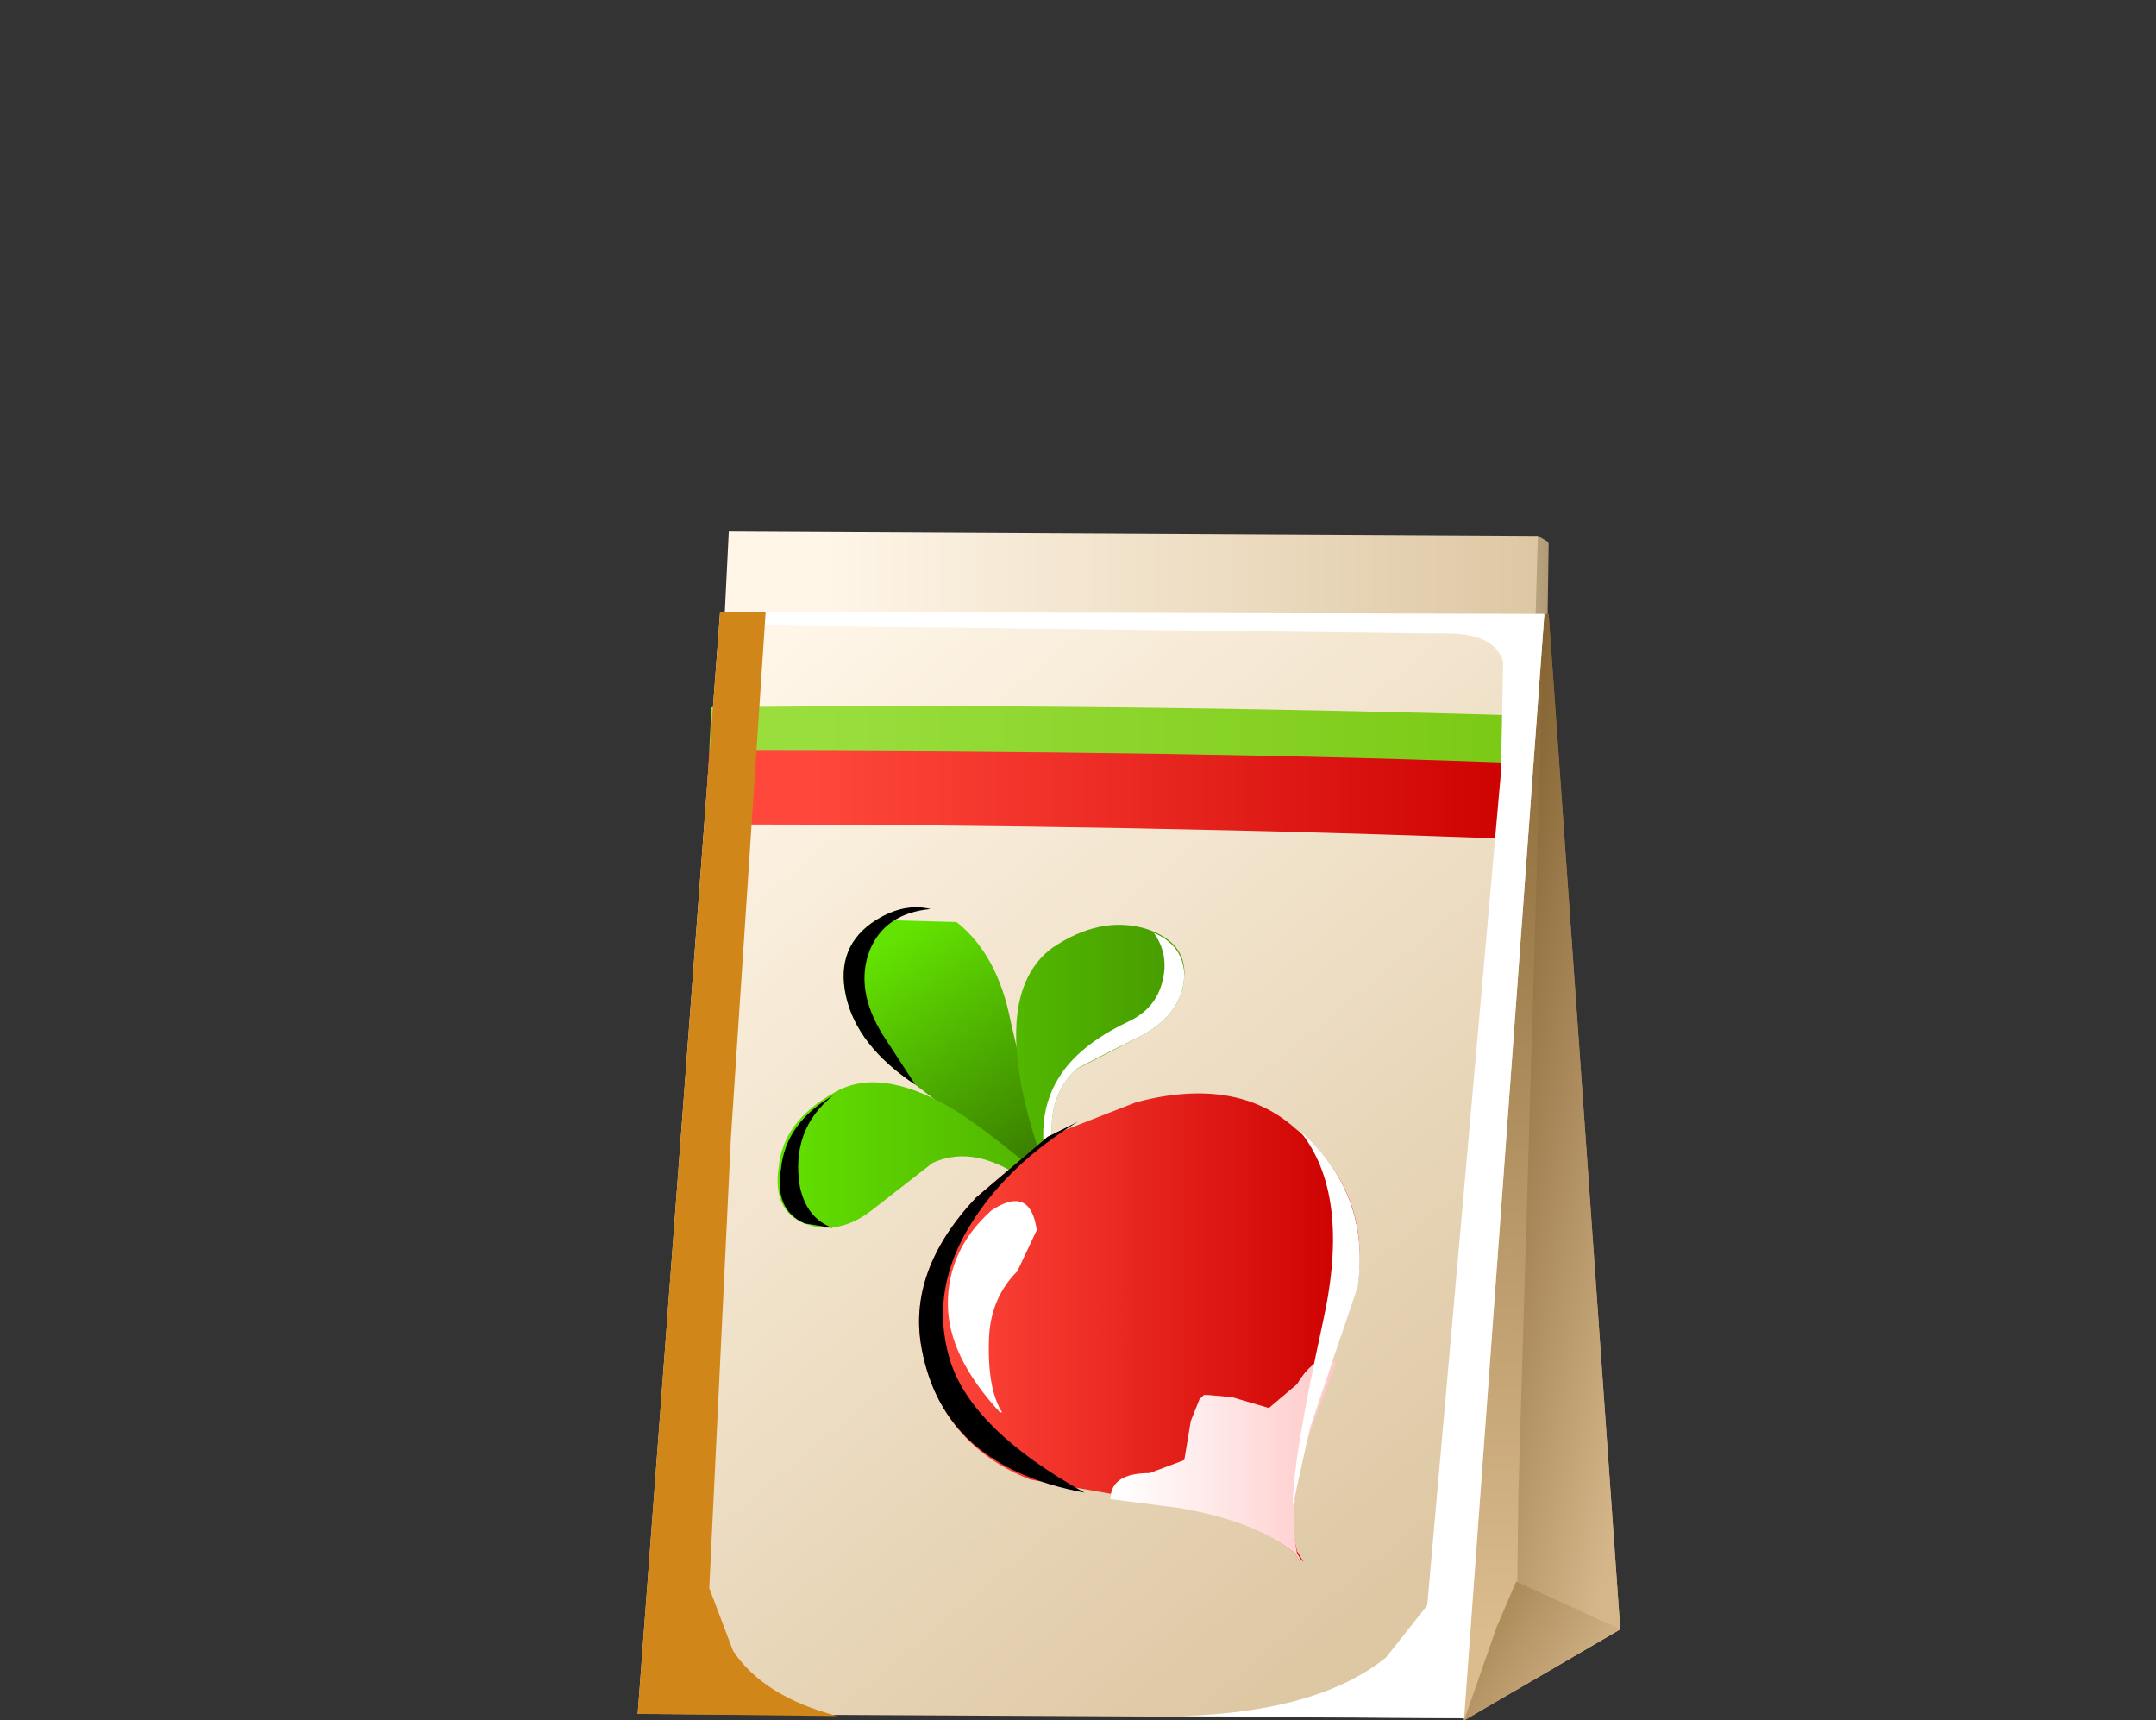 <?xml version="1.0" encoding="UTF-8" standalone="no"?>
<svg xmlns:xlink="http://www.w3.org/1999/xlink" height="39.65px" width="49.7px" xmlns="http://www.w3.org/2000/svg">
  <rect width="100%" height="100%" fill="#333333" stroke="none"/>
  <g transform="matrix(1.0, 0.0, 0.0, 1.0, 0.0, 0.0)">
    <use height="27.4" transform="matrix(1.0, 0.0, 0.0, 1.0, 14.7, 12.25)" width="22.65" xlink:href="#shape0"/>
    <use height="25.5" transform="matrix(1.0, 0.0, 0.0, 1.0, 16.6, 14.1)" width="19.0" xlink:href="#sprite0"/>
    <use height="25.45" transform="matrix(1.0, 0.0, 0.0, 1.0, 14.7, 14.1)" width="4.6" xlink:href="#sprite1"/>
    <use height="6.6" transform="matrix(1.0, 0.0, 0.0, 1.0, 19.45, 20.9)" width="4.9" xlink:href="#shape3"/>
    <use height="4.1" transform="matrix(1.0, 0.0, 0.0, 1.0, 19.45, 20.9)" width="2.0" xlink:href="#sprite2"/>
    <use height="7.0" transform="matrix(1.0, 0.0, 0.0, 1.0, 17.9, 21.3)" width="9.4" xlink:href="#shape5"/>
    <use height="3.05" transform="matrix(1.0, 0.0, 0.0, 1.0, 17.95, 25.25)" width="1.25" xlink:href="#sprite3"/>
    <use height="6.0" transform="matrix(1.0, 0.0, 0.0, 1.0, 24.05, 21.5)" width="3.25" xlink:href="#sprite4"/>
    <use height="10.85" transform="matrix(1.0, 0.0, 0.0, 1.0, 21.2, 25.2)" width="10.15" xlink:href="#shape8"/>
    <use height="4.85" transform="matrix(1.0, 0.0, 0.0, 1.0, 21.85, 27.7)" width="2.05" xlink:href="#sprite5"/>
    <use height="8.55" transform="matrix(1.0, 0.0, 0.0, 1.0, 21.2, 25.85)" width="3.8" xlink:href="#sprite6"/>
    <use height="8.65" transform="matrix(1.0, 0.0, 0.0, 1.0, 29.8, 26.05)" width="1.55" xlink:href="#sprite7"/>
  </g>
  <defs>
    <g id="shape0" transform="matrix(1.0, 0.0, 0.0, 1.0, -14.7, -12.25)">
      <path d="M32.0 15.65 L35.45 12.35 35.7 12.5 35.65 15.85 32.2 16.35 32.0 15.65" fill="url(#gradient0)" fill-rule="evenodd" stroke="none"/>
      <path d="M35.3 17.65 L16.55 17.3 16.8 12.25 35.45 12.35 35.3 17.65" fill="url(#gradient1)" fill-rule="evenodd" stroke="none"/>
      <path d="M29.45 19.55 L35.7 14.15 37.35 37.55 33.75 39.65 29.45 19.55" fill="url(#gradient2)" fill-rule="evenodd" stroke="none"/>
      <path d="M35.6 14.15 L35.7 14.15 37.35 37.55 34.95 38.95 35.0 34.5 35.6 14.15" fill="url(#gradient3)" fill-rule="evenodd" stroke="none"/>
      <path d="M33.75 39.65 L34.5 37.5 34.95 36.45 37.35 37.55 33.75 39.65" fill="url(#gradient4)" fill-rule="evenodd" stroke="none"/>
      <path d="M33.75 39.6 L14.7 39.5 16.6 14.1 35.6 14.15 33.75 39.6" fill="url(#gradient5)" fill-rule="evenodd" stroke="none"/>
      <path d="M16.35 17.3 Q23.5 17.15 35.35 17.5 L35.2 19.35 Q26.35 19.0 16.25 19.0 L16.35 17.3" fill="url(#gradient6)" fill-rule="evenodd" stroke="none"/>
      <path d="M16.4 16.3 Q25.35 16.2 35.4 16.5 L35.35 17.6 Q27.75 17.3 16.35 17.3 L16.4 16.3" fill="url(#gradient7)" fill-rule="evenodd" stroke="none"/>
    </g>
    <linearGradient gradientTransform="matrix(0.002, 0.0, 0.0, -0.002, 34.1, 14.35)" gradientUnits="userSpaceOnUse" id="gradient0" spreadMethod="pad" x1="-819.2" x2="819.2">
      <stop offset="0.0" stop-color="#fff6e8"/>
      <stop offset="1.0" stop-color="#b09a74"/>
    </linearGradient>
    <linearGradient gradientTransform="matrix(0.01, 0.0, 0.0, -0.01, 27.15, 14.95)" gradientUnits="userSpaceOnUse" id="gradient1" spreadMethod="pad" x1="-819.2" x2="819.2">
      <stop offset="0.0" stop-color="#fff6e8"/>
      <stop offset="1.0" stop-color="#dec8a4"/>
    </linearGradient>
    <linearGradient gradientTransform="matrix(-3.0E-4, 0.014, 0.014, 3.0E-4, 33.45, 26.15)" gradientUnits="userSpaceOnUse" id="gradient2" spreadMethod="pad" x1="-819.2" x2="819.2">
      <stop offset="0.0" stop-color="#876533"/>
      <stop offset="1.0" stop-color="#dbbc8e"/>
    </linearGradient>
    <linearGradient gradientTransform="matrix(0.004, 9.0E-4, 9.0E-4, -0.004, 35.7, 26.65)" gradientUnits="userSpaceOnUse" id="gradient3" spreadMethod="pad" x1="-819.2" x2="819.2">
      <stop offset="0.0" stop-color="#7d5b2a"/>
      <stop offset="1.0" stop-color="#d4b68a"/>
    </linearGradient>
    <linearGradient gradientTransform="matrix(0.003, 0.002, 0.002, -0.003, 34.2, 37.75)" gradientUnits="userSpaceOnUse" id="gradient4" spreadMethod="pad" x1="-819.2" x2="819.2">
      <stop offset="0.0" stop-color="#87622d"/>
      <stop offset="1.0" stop-color="#d4b68a"/>
    </linearGradient>
    <linearGradient gradientTransform="matrix(0.01, 0.012, 0.012, -0.01, 24.55, 26.1)" gradientUnits="userSpaceOnUse" id="gradient5" spreadMethod="pad" x1="-819.2" x2="819.2">
      <stop offset="0.0" stop-color="#fff6e8"/>
      <stop offset="1.0" stop-color="#dec8a4"/>
    </linearGradient>
    <linearGradient gradientTransform="matrix(0.01, 0.0, 0.0, -0.01, 26.95, 18.3)" gradientUnits="userSpaceOnUse" id="gradient6" spreadMethod="pad" x1="-819.2" x2="819.2">
      <stop offset="0.0" stop-color="#ff473b"/>
      <stop offset="0.373" stop-color="#ee2f27"/>
      <stop offset="1.0" stop-color="#cc0000"/>
    </linearGradient>
    <linearGradient gradientTransform="matrix(0.01, 0.0, 0.0, -0.01, 27.05, 16.95)" gradientUnits="userSpaceOnUse" id="gradient7" spreadMethod="pad" x1="-819.2" x2="819.2">
      <stop offset="0.0" stop-color="#9ade3e"/>
      <stop offset="1.0" stop-color="#7ac914"/>
    </linearGradient>
    <g id="sprite0" transform="matrix(1.0, 0.0, 0.0, 1.0, 0.0, 0.0)">
      <use height="25.5" transform="matrix(1.0, 0.0, 0.0, 1.0, 0.0, 0.0)" width="19.0" xlink:href="#shape1"/>
    </g>
    <g id="shape1" transform="matrix(1.0, 0.0, 0.0, 1.0, 0.0, 0.0)">
      <path d="M15.35 24.1 L16.3 22.9 18.0 3.7 18.05 1.15 Q17.85 0.45 16.55 0.5 L0.0 0.3 0.0 0.0 19.0 0.05 17.15 25.5 10.65 25.45 Q13.8 25.35 15.35 24.1" fill="#ffffff" fill-rule="evenodd" stroke="none"/>
    </g>
    <g id="sprite1" transform="matrix(1.0, 0.0, 0.0, 1.0, 0.0, 0.0)">
      <use height="25.45" transform="matrix(1.0, 0.0, 0.0, 1.0, 0.0, 0.0)" width="4.6" xlink:href="#shape2"/>
    </g>
    <g id="shape2" transform="matrix(1.0, 0.0, 0.0, 1.0, 0.0, 0.0)">
      <path d="M1.9 0.0 L2.95 0.0 2.15 12.1 1.65 22.5 2.2 23.95 Q2.9 25.0 4.6 25.45 L0.0 25.4 1.9 0.0" fill="#d18619" fill-rule="evenodd" stroke="none"/>
    </g>
    <g id="shape3" transform="matrix(1.0, 0.0, 0.0, 1.0, -19.45, -20.9)">
      <path d="M20.2 21.2 L22.05 21.25 Q23.0 22.0 23.3 23.55 L24.15 27.2 24.35 27.45 24.2 27.35 24.25 27.5 24.05 27.25 21.1 25.0 Q19.75 24.1 19.5 22.95 19.25 21.8 20.2 21.2" fill="url(#gradient8)" fill-rule="evenodd" stroke="none"/>
    </g>
    <linearGradient gradientTransform="matrix(0.002, 0.003, 0.003, -0.002, 22.1, 24.2)" gradientUnits="userSpaceOnUse" id="gradient8" spreadMethod="pad" x1="-819.2" x2="819.2">
      <stop offset="0.0" stop-color="#63e301"/>
      <stop offset="1.0" stop-color="#3a8000"/>
    </linearGradient>
    <g id="sprite2" transform="matrix(1.0, 0.0, 0.0, 1.0, 0.0, 0.05)">
      <use height="4.1" transform="matrix(1.0, 0.0, 0.0, 1.0, 0.0, -0.05)" width="2.0" xlink:href="#shape4"/>
    </g>
    <g id="shape4" transform="matrix(1.0, 0.0, 0.0, 1.0, 0.0, 0.05)">
      <path d="M2.0 0.0 Q0.95 0.1 0.6 0.95 0.25 1.85 0.9 2.9 L1.65 4.05 Q0.3 3.15 0.05 2.0 -0.2 0.85 0.75 0.25 1.4 -0.15 2.0 0.0" fill="#000000" fill-rule="evenodd" stroke="none"/>
    </g>
    <g id="shape5" transform="matrix(1.0, 0.0, 0.0, 1.0, -17.9, -21.3)">
      <path d="M26.4 21.4 Q27.35 21.7 27.3 22.5 27.25 23.35 26.35 23.85 L24.8 24.65 Q24.0 25.4 24.35 26.8 L24.3 27.5 23.7 27.25 Q22.5 26.35 21.5 26.8 L20.15 27.85 Q19.35 28.5 18.55 28.2 17.8 27.9 17.95 26.9 18.05 25.85 19.2 25.2 20.25 24.55 21.95 25.55 22.7 26.0 24.05 27.15 L24.2 27.3 24.15 27.1 Q22.65 23.05 24.25 21.85 25.35 21.1 26.4 21.4" fill="url(#gradient9)" fill-rule="evenodd" stroke="none"/>
    </g>
    <linearGradient gradientTransform="matrix(0.006, 0.0, 0.0, -0.006, 22.6, 24.8)" gradientUnits="userSpaceOnUse" id="gradient9" spreadMethod="pad" x1="-819.2" x2="819.2">
      <stop offset="0.0" stop-color="#63e301"/>
      <stop offset="1.0" stop-color="#469900"/>
    </linearGradient>
    <g id="sprite3" transform="matrix(1.0, 0.0, 0.0, 1.0, -0.05, 0.0)">
      <use height="2.9" transform="matrix(1.087, 0.0, 0.0, 1.052, 0.05, 0.0)" width="1.15" xlink:href="#shape6"/>
    </g>
    <g id="shape6" transform="matrix(1.0, 0.0, 0.0, 1.0, 0.0, 0.0)">
      <path d="M0.45 2.0 Q0.6 2.7 1.15 2.9 L0.55 2.8 Q-0.1 2.5 0.05 1.6 0.15 0.6 1.15 0.0 0.25 0.75 0.45 2.0" fill="#000000" fill-rule="evenodd" stroke="none"/>
    </g>
    <g id="sprite4" transform="matrix(1.0, 0.0, 0.0, 1.0, 0.0, 0.0)">
      <use height="6.0" transform="matrix(1.0, 0.0, 0.0, 1.0, 0.0, 0.0)" width="3.25" xlink:href="#shape7"/>
    </g>
    <g id="shape7" transform="matrix(1.0, 0.0, 0.0, 1.0, 0.0, 0.0)">
      <path d="M2.55 0.0 Q3.25 0.3 3.25 1.0 3.2 1.85 2.3 2.35 0.8 3.1 0.75 3.15 -0.05 3.9 0.3 5.3 L0.25 6.0 Q-0.3 4.4 0.35 3.35 0.8 2.6 1.95 2.05 2.6 1.75 2.75 1.1 2.9 0.5 2.55 0.0" fill="#ffffff" fill-rule="evenodd" stroke="none"/>
    </g>
    <g id="shape8" transform="matrix(1.0, 0.0, 0.0, 1.0, -21.2, -25.2)">
      <path d="M23.75 34.1 Q21.7 33.3 21.25 31.1 20.9 29.3 22.5 27.6 L24.15 26.2 26.2 25.4 Q28.5 24.8 29.85 26.0 31.6 27.4 31.3 29.6 L30.2 32.9 Q29.6 34.65 29.9 35.75 L30.05 36.0 29.9 35.85 30.0 36.05 29.85 35.8 Q28.9 35.0 27.15 34.7 L23.75 34.1" fill="url(#gradient10)" fill-rule="evenodd" stroke="none"/>
      <path d="M27.65 32.25 L27.75 32.15 27.85 32.15 28.4 32.2 29.25 32.45 29.9 31.9 Q30.35 31.15 30.8 31.4 L30.25 32.85 Q29.65 34.6 29.9 35.8 L30.05 36.05 29.95 35.9 30.0 36.05 29.85 35.8 Q28.95 35.05 27.15 34.75 L25.6 34.55 Q25.6 33.95 26.5 33.95 L27.3 33.65 27.45 32.75 27.65 32.25" fill="url(#gradient11)" fill-rule="evenodd" stroke="none"/>
    </g>
    <linearGradient gradientTransform="matrix(0.006, 0.0, 0.0, -0.006, 26.25, 30.6)" gradientUnits="userSpaceOnUse" id="gradient10" spreadMethod="pad" x1="-819.2" x2="819.2">
      <stop offset="0.0" stop-color="#ff473b"/>
      <stop offset="0.373" stop-color="#ee2f27"/>
      <stop offset="1.0" stop-color="#cc0000"/>
    </linearGradient>
    <linearGradient gradientTransform="matrix(0.003, 0.0, 0.0, -0.003, 28.2, 33.7)" gradientUnits="userSpaceOnUse" id="gradient11" spreadMethod="pad" x1="-819.2" x2="819.2">
      <stop offset="0.0" stop-color="#ffffff"/>
      <stop offset="0.478" stop-color="#ffe7e7"/>
      <stop offset="1.0" stop-color="#ffc9c9"/>
    </linearGradient>
    <g id="sprite5" transform="matrix(1.0, 0.0, 0.0, 1.0, 0.0, 0.0)">
      <use height="4.85" transform="matrix(1.0, 0.0, 0.0, 1.0, 0.0, 0.0)" width="2.05" xlink:href="#shape9"/>
    </g>
    <g id="shape9" transform="matrix(1.0, 0.0, 0.0, 1.0, 0.0, 0.0)">
      <path d="M0.0 2.35 Q0.0 1.1 1.0 0.2 1.9 -0.4 2.05 0.65 L1.6 1.6 Q1.0 2.2 0.95 3.1 0.9 4.3 1.25 4.85 L1.2 4.85 Q0.0 3.55 0.0 2.35" fill="#ffffff" fill-rule="evenodd" stroke="none"/>
    </g>
    <g id="sprite6" transform="matrix(1.0, 0.0, 0.0, 1.0, 0.0, 0.0)">
      <use height="8.55" transform="matrix(1.0, 0.0, 0.0, 1.0, 0.0, 0.0)" width="3.8" xlink:href="#shape10"/>
    </g>
    <g id="shape10" transform="matrix(1.0, 0.0, 0.0, 1.0, 0.0, 0.0)">
      <path d="M3.65 0.0 Q2.1 0.95 1.25 2.25 0.2 3.85 0.7 5.5 1.2 7.1 3.8 8.55 0.55 7.95 0.05 5.25 -0.3 3.45 1.3 1.75 L2.95 0.35 3.65 0.0" fill="#000000" fill-rule="evenodd" stroke="none"/>
    </g>
    <g id="sprite7" transform="matrix(1.0, 0.0, 0.0, 1.0, 0.0, 0.0)">
      <use height="8.65" transform="matrix(1.0, 0.0, 0.0, 1.0, 0.0, 0.0)" width="1.55" xlink:href="#shape11"/>
    </g>
    <g id="shape11" transform="matrix(1.0, 0.0, 0.0, 1.0, 0.0, 0.0)">
      <path d="M0.15 0.0 Q1.8 1.45 1.5 3.6 L0.4 6.85 0.0 8.65 Q0.0 7.6 0.7 4.4 1.35 1.45 0.15 0.0" fill="#ffffff" fill-rule="evenodd" stroke="none"/>
    </g>
  </defs>
</svg>
